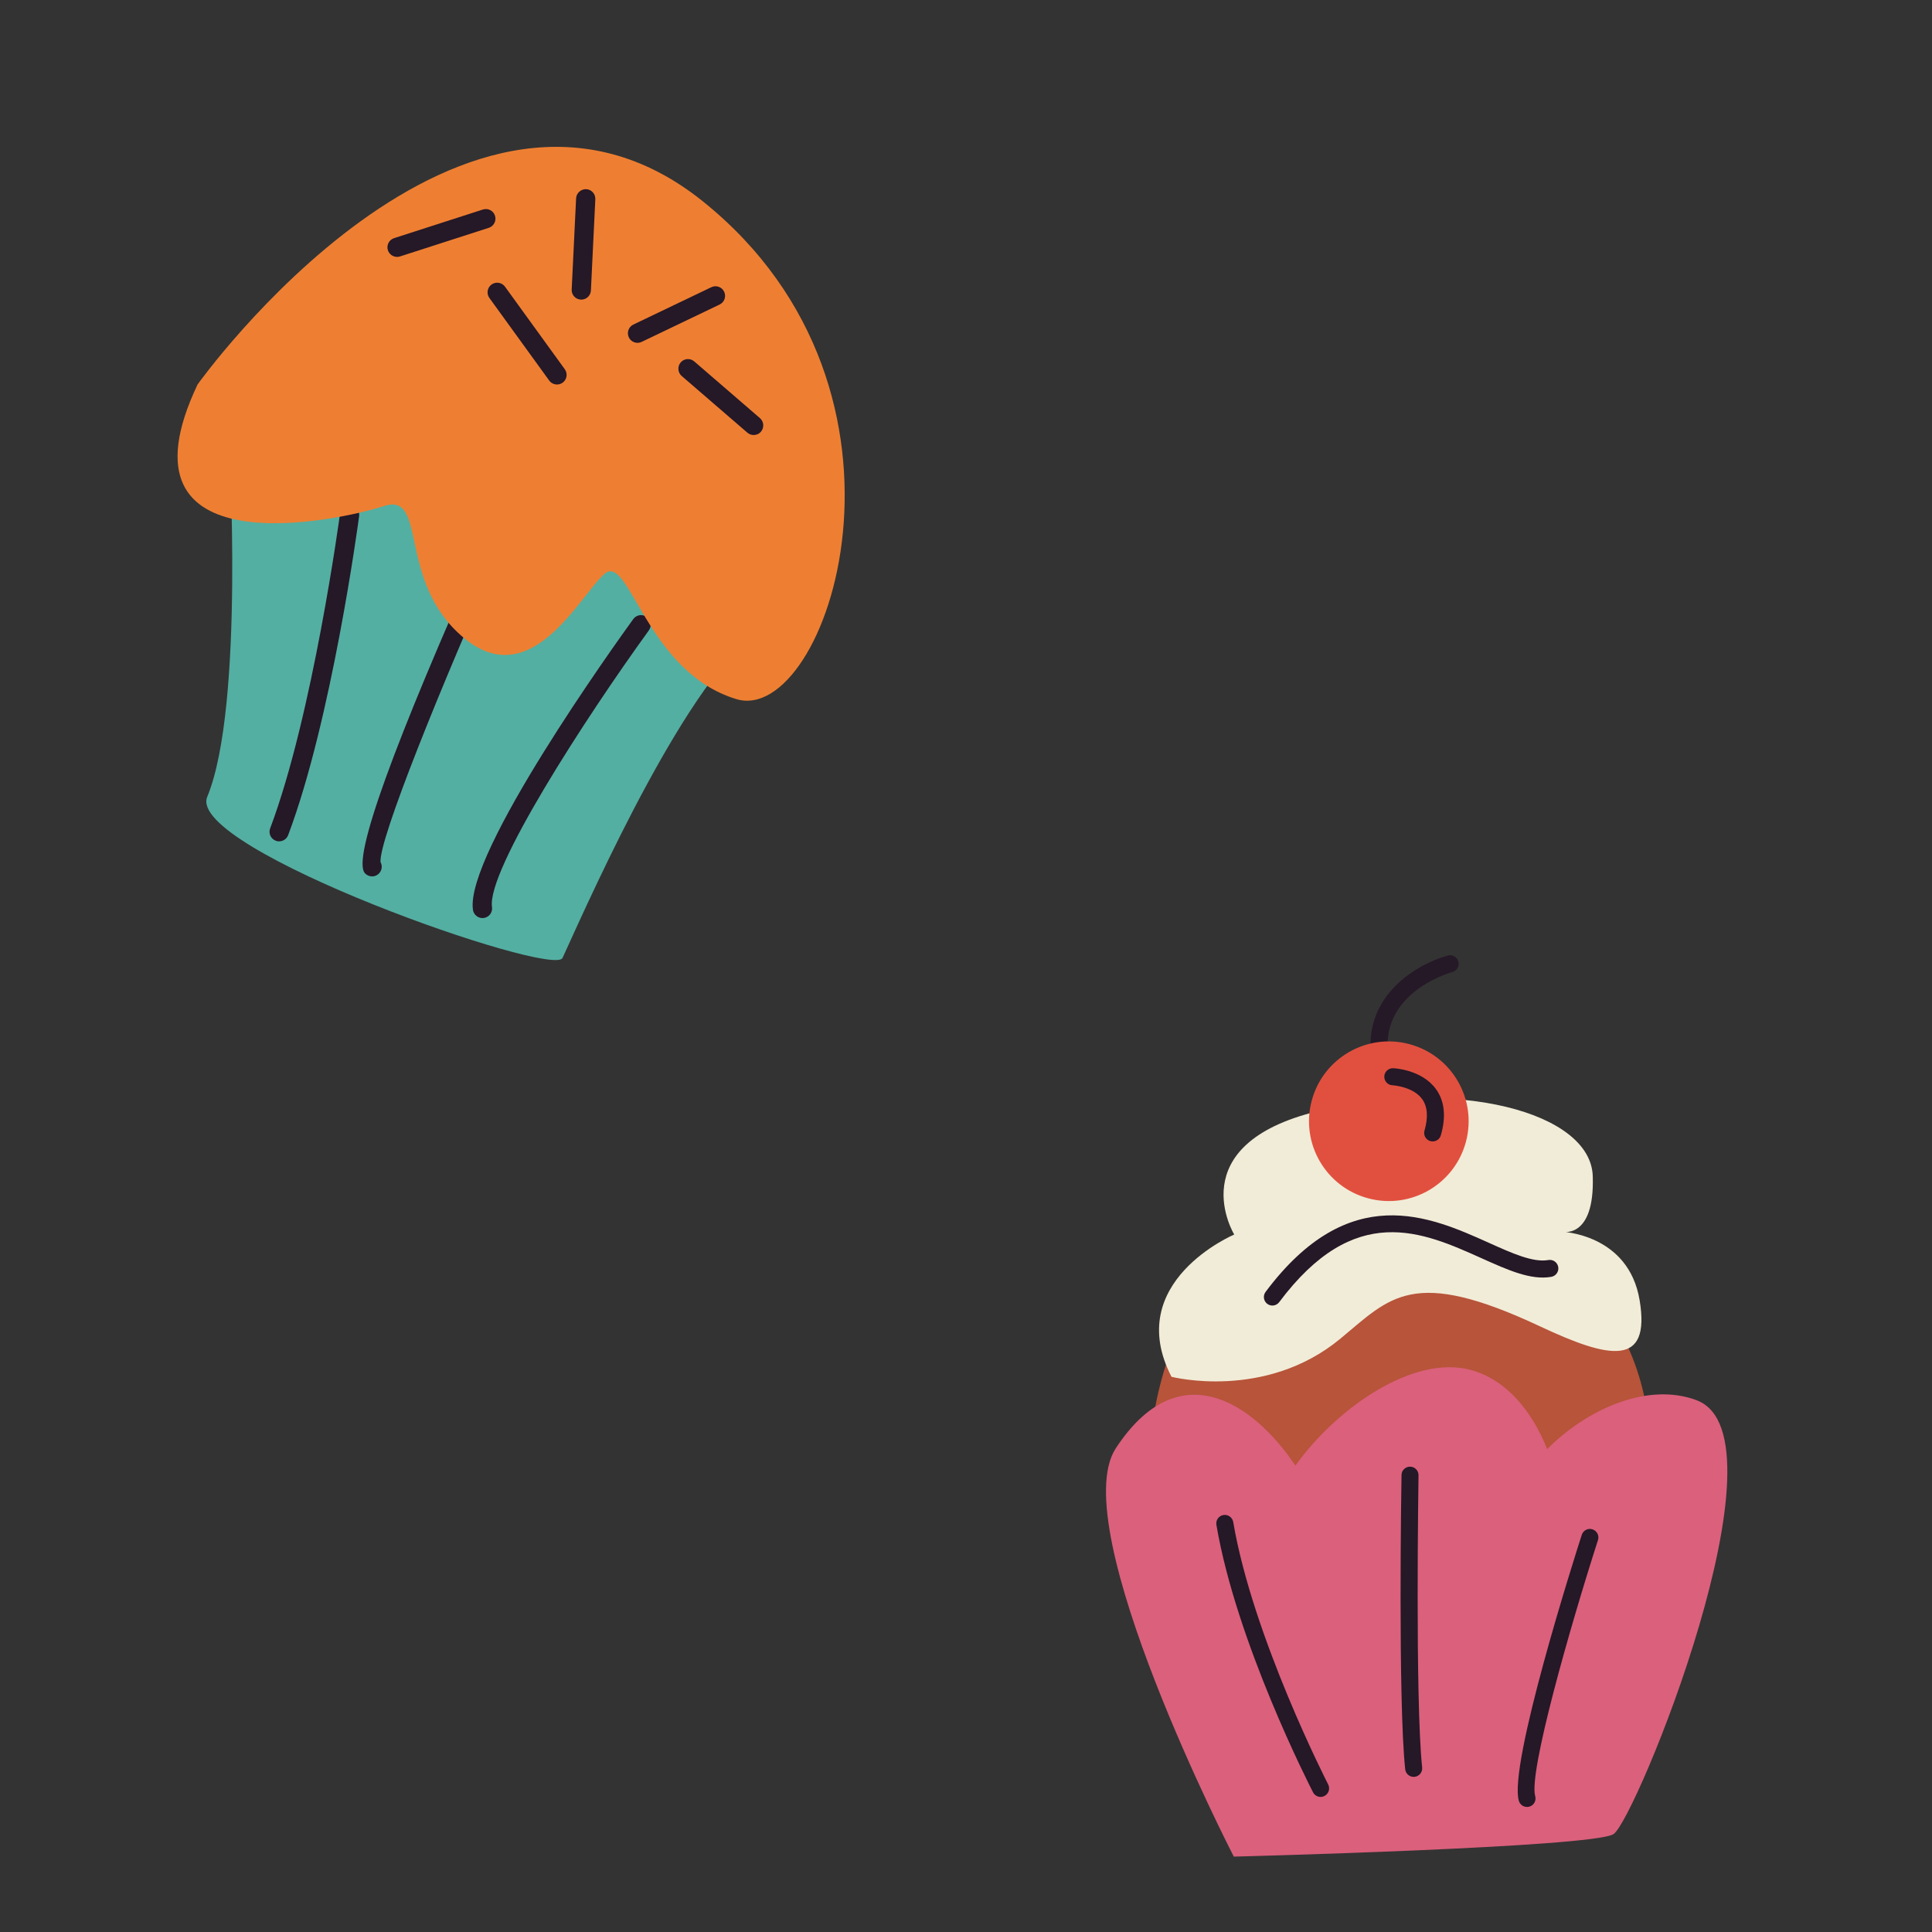 <?xml version="1.0" encoding="UTF-8"?>
<svg id="Capa_1" data-name="Capa 1" xmlns="http://www.w3.org/2000/svg" viewBox="0 0 425.2 425.2">
  <rect x="0" y="0" width="425.2" height="425.2" fill="#333333" stroke="none"/>
  <defs>
    <style>
      .cls-1 {
        fill: #b7543a;
      }

      .cls-2 {
        fill: #53afa2;
      }

      .cls-3 {
        fill: #f1ecd7;
      }

      .cls-4 {
        fill: #e1503f;
      }

      .cls-5 {
        fill: #251827;
      }

      .cls-6 {
        fill: #db607c;
      }

      .cls-7 {
        fill: #ee7f32;
      }
    </style>
  </defs>
  <g>
    <path class="cls-1" d="M362.81,326.84s8.85-54.56-54.83-60.92c-63.68-6.36-60,80.44-48.65,82.71,11.35,2.27,86.48,36.97,103.48-21.78Z"/>
    <path class="cls-3" d="M257.83,303.01s20.59,5.31,37.15-8.38c11.04-9.13,15.82-15.93,43.98-2.71,15.33,7.2,24.33,8.97,21.9-5.73-2.43-14.7-17.24-15.12-17.24-15.12,0,0,7.37,1.96,6.92-12.22-.46-14.18-30.09-21.69-60.52-14.3-30.43,7.39-18.39,27.15-18.39,27.15,0,0-24.6,10.39-13.81,31.3Z"/>
    <path class="cls-5" d="M278.97,287s-.04-.03-.06-.04c-.83-.62-1-1.8-.38-2.63,18.42-24.62,36.16-16.64,49.12-10.82,5.24,2.36,9.77,4.39,13.12,3.8,1.02-.18,1.99.5,2.17,1.53.18,1.02-.51,1.99-1.53,2.17-4.49.78-9.5-1.47-15.31-4.08-13.1-5.89-27.95-12.56-44.57,9.65-.61.81-1.74.99-2.56.42Z"/>
    <path class="cls-5" d="M303.17,236.8c-.35-.24-.63-.61-.75-1.06-4.15-15.5,8.81-23.42,16.24-25.44,1-.27,2.03.32,2.3,1.32.27,1-.31,2.03-1.31,2.3-.73.2-17.83,5.11-13.61,20.85.27,1-.33,2.03-1.33,2.3-.55.15-1.11.03-1.55-.27Z"/>
    <path class="cls-4" d="M322.63,251.27c-2.49,9.38-12.11,14.96-21.48,12.47-9.38-2.49-14.96-12.11-12.47-21.48,2.49-9.38,12.11-14.96,21.48-12.47,9.38,2.49,14.96,12.11,12.47,21.48Z"/>
    <path class="cls-6" d="M373.39,308.16c-10.91-4.09-24.33,2.13-32.88,10.77-3.19-8-8.75-15.29-16.92-17.45-12.58-3.34-29.39,8.35-38.49,21.08-9.51-14.16-25.81-24.75-39.53-3.82-11.39,17.37,25.97,89.87,25.97,89.87,0,0,78.75-2,83.55-4.94,4.8-2.94,39.41-87.59,18.31-95.5Z"/>
    <path class="cls-5" d="M289.57,395.13c-.25-.17-.46-.4-.6-.69-.69-1.33-16.88-33-21.26-58.85-.17-1.02.51-1.99,1.54-2.16,1.02-.17,1.99.52,2.16,1.54,4.29,25.28,20.73,57.44,20.9,57.76.47.92.11,2.05-.81,2.53-.64.33-1.37.26-1.92-.12Z"/>
    <path class="cls-5" d="M335.01,397.35c-.34-.24-.61-.59-.74-1.02-2.29-7.93,12.19-53.38,13.85-58.54.32-.99,1.38-1.53,2.36-1.21.99.33,1.53,1.38,1.21,2.36-6.13,19.06-15.31,51.2-13.82,56.35.29.99-.29,2.04-1.28,2.32-.56.16-1.14.05-1.59-.26Z"/>
    <path class="cls-5" d="M310.06,390.73c-.43-.3-.74-.78-.8-1.35-1.59-15.12-.85-62.73-.81-64.75.01-1.04.87-1.86,1.9-1.84,1.04.01,1.86.87,1.84,1.9,0,.49-.77,49.4.8,64.3.11,1.03-.64,1.95-1.67,2.06-.46.05-.9-.08-1.26-.32Z"/>
    <path class="cls-5" d="M314.25,250.88c-.65-.44-.97-1.27-.74-2.06.85-2.95.67-5.29-.52-6.93-2.01-2.78-6.48-3.04-6.53-3.04-1.04-.04-1.84-.91-1.8-1.95.04-1.03.91-1.84,1.95-1.8.26,0,6.31.3,9.42,4.59,1.9,2.62,2.26,6.04,1.08,10.16-.29,1-1.32,1.57-2.32,1.29-.2-.06-.38-.15-.55-.26Z"/>
  </g>
  <g>
    <path class="cls-2" d="M50.38,97.24s3.51,58.13-4.77,78.13c-4.76,11.48,76.17,39.88,78.19,35.46,7.45-16.35,27.6-61.49,43.91-72.87,16.32-11.38-87.76-62.66-117.33-40.72Z"/>
    <path class="cls-5" d="M61.44,185.17c-.25,0-.5-.04-.75-.14-1.1-.41-1.65-1.63-1.23-2.73,9.37-24.84,15.32-68.85,15.38-69.29.15-1.16,1.2-1.97,2.38-1.82,1.16.15,1.97,1.22,1.82,2.38-.24,1.82-6.08,44.93-15.62,70.22-.32.85-1.12,1.37-1.98,1.37Z"/>
    <path class="cls-5" d="M81.89,192.88c-.59,0-1.18-.25-1.6-.73-2.79-3.2,6.17-28,26.62-73.72.48-1.07,1.72-1.54,2.8-1.07,1.07.48,1.55,1.73,1.07,2.8-13.73,30.68-27.49,64.86-27.03,69.58.47.85.3,1.95-.47,2.62-.4.35-.9.52-1.39.52ZM83.77,189.88h.04-.04ZM83.49,189.38s0,0,0,0t0,0Z"/>
    <path class="cls-5" d="M106.18,202.05c-1.03,0-1.94-.76-2.09-1.81-1.81-12.37,31.48-58.74,35.28-63.99.68-.95,2.01-1.16,2.96-.47.95.69,1.16,2.01.47,2.96-13.97,19.28-35.7,52.86-34.52,60.89.17,1.16-.63,2.23-1.79,2.4-.1.02-.21.02-.31.02Z"/>
    <path class="cls-7" d="M43.48,84.62S102.21,2.19,154.67,44.3c52.46,42.11,27.32,115.56,7.42,109.57-19.9-5.99-23.6-32.26-29.03-27.58-5.43,4.68-16.09,26.5-30.99,14.09-14.9-12.41-7.78-32.22-17.63-28.99-9.84,3.23-60.38,14.17-40.96-26.77Z"/>
    <path class="cls-5" d="M87.39,56.54c-.89,0-1.73-.57-2.02-1.47-.36-1.11.25-2.3,1.37-2.66l19.54-6.3c1.11-.35,2.31.25,2.66,1.37s-.25,2.3-1.37,2.66l-19.54,6.3c-.21.07-.43.1-.65.1Z"/>
    <path class="cls-5" d="M122.59,84.62c-.66,0-1.3-.3-1.72-.87l-13.16-18.17c-.69-.95-.48-2.27.47-2.96.95-.69,2.27-.47,2.96.47l13.16,18.17c.69.95.48,2.27-.47,2.96-.38.27-.81.4-1.24.4Z"/>
    <path class="cls-5" d="M127.94,65.94s-.07,0-.11,0c-1.17-.06-2.07-1.05-2.01-2.22l.97-20.08c.06-1.17,1.11-2.05,2.22-2.01,1.17.06,2.07,1.05,2.01,2.22l-.97,20.08c-.06,1.13-.99,2.01-2.11,2.01Z"/>
    <path class="cls-5" d="M140.31,75.45c-.79,0-1.55-.44-1.91-1.2-.51-1.05-.06-2.32.99-2.82l17.16-8.22c1.06-.51,2.32-.06,2.82.99.51,1.05.06,2.32-.99,2.82l-17.16,8.22c-.3.14-.61.21-.91.21Z"/>
    <path class="cls-5" d="M165.87,95.74c-.49,0-.98-.17-1.38-.51l-14.46-12.48c-.88-.76-.98-2.1-.22-2.99.76-.89,2.1-.98,2.98-.22l14.46,12.48c.88.76.98,2.1.22,2.99-.42.49-1.01.73-1.6.73Z"/>
  </g>
</svg>